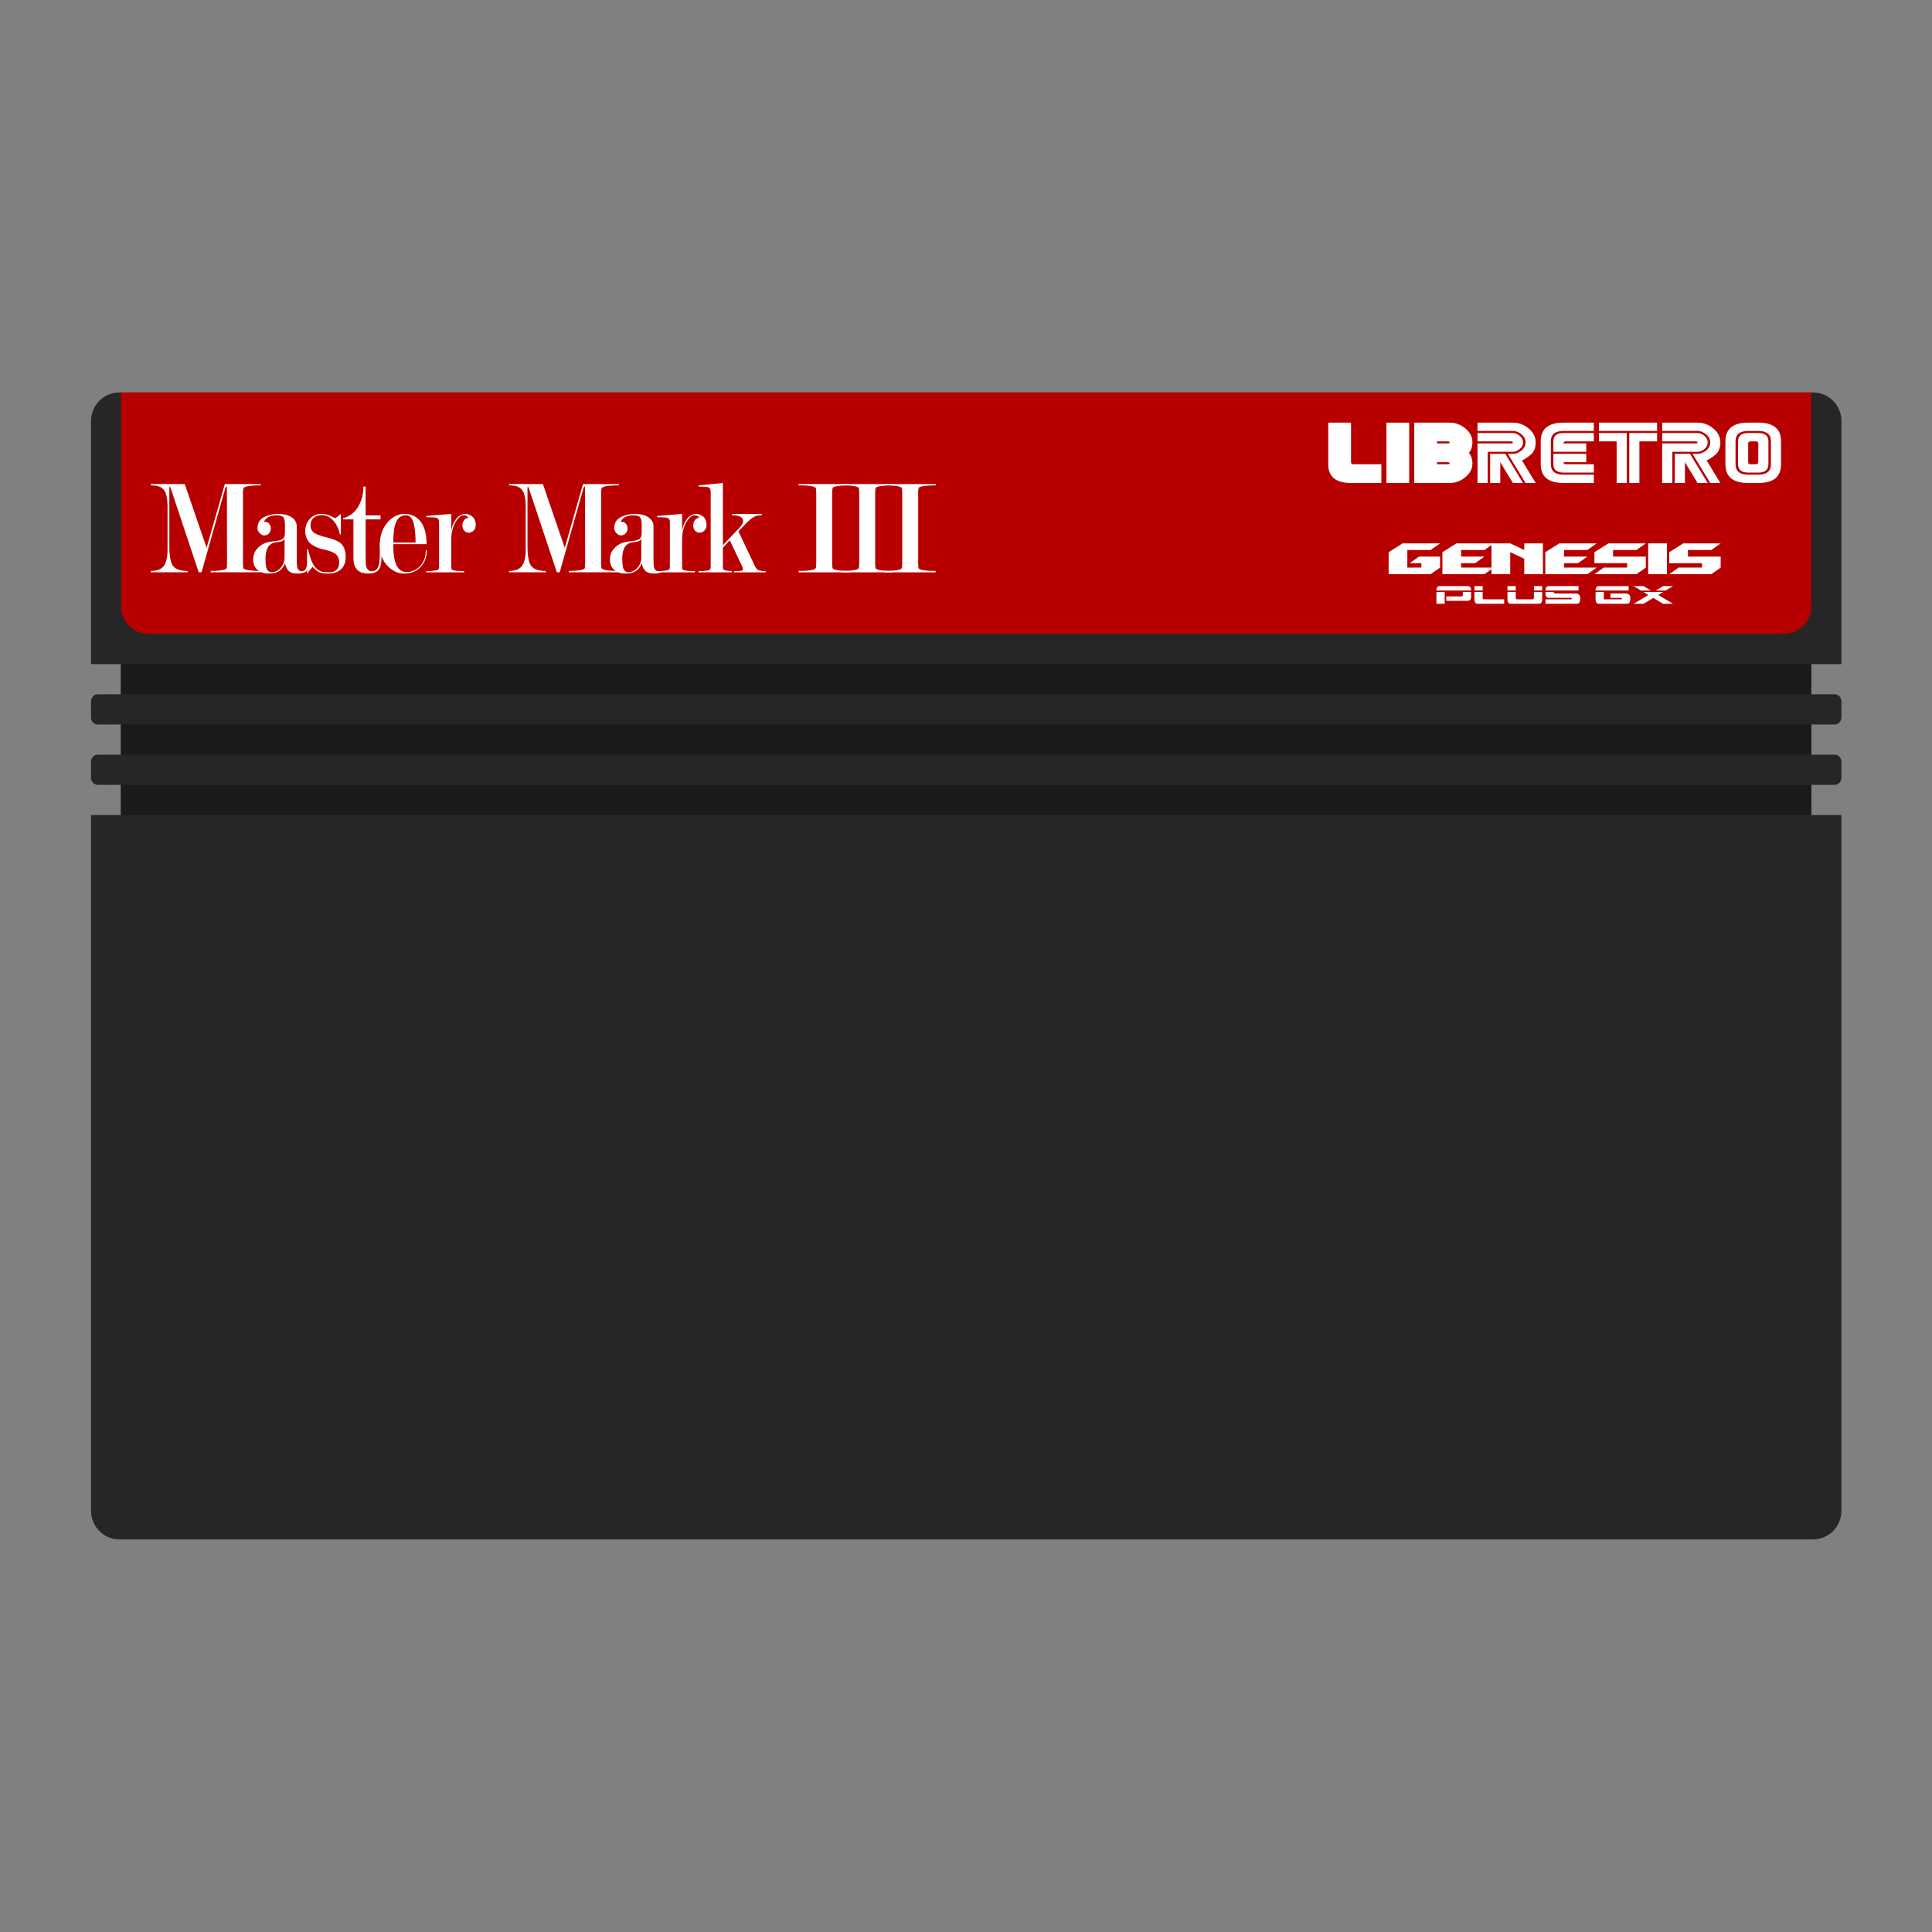 <?xml version="1.0" encoding="UTF-8" standalone="no"?>
<svg
   xmlns:dc="http://purl.org/dc/elements/1.1/"
   xmlns:cc="http://creativecommons.org/ns#"
   xmlns:rdf="http://www.w3.org/1999/02/22-rdf-syntax-ns#"
   xmlns:svg="http://www.w3.org/2000/svg"
   xmlns="http://www.w3.org/2000/svg"
   xmlns:sodipodi="http://sodipodi.sourceforge.net/DTD/sodipodi-0.dtd"
   xmlns:inkscape="http://www.inkscape.org/namespaces/inkscape"
   viewBox="0 0 341.333 341.333"
   height="256"
   width="256"
   xml:space="preserve"
   id="svg2"
   version="1.1"
   sodipodi:docname="Sega - Master System - Mark III-content.svg"
   inkscape:version="0.92.2 (5c3e80d, 2017-08-06)"><rect x="0" y="0" width="341.333" height="341.333" fill="#808080" stroke="none"/><sodipodi:namedview
     pagecolor="#ffffff"
     bordercolor="#666666"
     borderopacity="1"
     objecttolerance="10"
     gridtolerance="10"
     guidetolerance="10"
     inkscape:pageopacity="0"
     inkscape:pageshadow="2"
     inkscape:window-width="1024"
     inkscape:window-height="705"
     id="namedview94"
     showgrid="false"
     inkscape:pagecheckerboard="true"
     inkscape:zoom="1.9555922"
     inkscape:cx="139.30251"
     inkscape:cy="84.545608"
     inkscape:window-x="-8"
     inkscape:window-y="-8"
     inkscape:window-maximized="1"
     inkscape:current-layer="svg2" /><defs
     id="defs6"><clipPath
       id="clipPath18"
       clipPathUnits="userSpaceOnUse"><path
         id="path16"
         d="M 0,256 H 256 V 0 H 0 Z" /></clipPath><clipPath
       id="clipPath26"
       clipPathUnits="userSpaceOnUse"><path
         id="path24"
         d="M 4,212 H 252 V 44 H 4 Z" /></clipPath></defs><g
     id="g36"
     transform="matrix(1.333,0,0,-1.333,325.333,117.333)"
     style="fill:#262626;fill-opacity:1"><path
       inkscape:connector-curvature="0"
       d="M 0,0 V 32.2 C 0,34.305 -1.669,36 -3.742,36 H -228.258 C -230.331,36 -232,34.305 -232,32.2 V 0 h 4 v -4 h -3.107 C -231.6,-4 -232,-4.427 -232,-4.954 v -2.092 c 0,-0.527 0.4,-0.954 0.893,-0.954 H -228 v -4 h -3.107 c -0.493,0 -0.893,-0.427 -0.893,-0.954 v -2.092 c 0,-0.527 0.4,-0.954 0.893,-0.954 H -228 v -4 h -4 v -92.2 c 0,-2.105 1.669,-3.8 3.742,-3.8 H -3.742 c 2.073,0 3.742,1.695 3.742,3.8 V -20 h -4 v 4 h 3.107 C -0.4,-16 0,-15.573 0,-15.046 v 2.092 C 0,-12.427 -0.4,-12 -0.893,-12 H -4 v 4 h 3.107 C -0.4,-8 0,-7.573 0,-7.046 v 2.092 C 0,-4.427 -0.4,-4 -0.893,-4 H -4 v 4 z"
       style="fill:#262626;fill-opacity:1;fill-rule:nonzero;stroke:none"
       id="path38" /></g><path
     inkscape:connector-curvature="0"
     d="M 21.333,128 H 320 v 5.333 H 21.333 Z"
     style="fill:#1a1a1a;fill-opacity:1;fill-rule:nonzero;stroke:none;stroke-width:1.333"
     id="path40" /><path
     inkscape:connector-curvature="0"
     d="M 21.333,138.667 H 320 V 144 H 21.333 Z"
     style="fill:#1a1a1a;fill-opacity:1;fill-rule:nonzero;stroke:none;stroke-width:1.333"
     id="path42" /><path
     inkscape:connector-curvature="0"
     d="M 21.333,117.333 H 320 v 5.333 H 21.333 Z"
     style="fill:#1a1a1a;fill-opacity:1;fill-rule:nonzero;stroke:none;stroke-width:1.333"
     id="path44" /><g
     id="g46"
     transform="matrix(1.333,0,0,-1.333,315.022,69.333)"><path
       inkscape:connector-curvature="0"
       d="m 0,0 h -216.533 -3.734 v -3.556 -24.888 c 0,-1.964 1.672,-3.556 3.734,-3.556 H 0 c 2.062,0 3.733,1.592 3.733,3.556 V -3.556 0 Z"
       style="fill:#b80000;fill-opacity:1;fill-rule:nonzero;stroke:none"
       id="path48" /></g><g
     id="g50"
     transform="matrix(1.333,0,0,-1.333,269.08,85.333)"><path
       inkscape:connector-curvature="0"
       d="M 0,0 H -1.341 L -3.017,2.759 V 0 h -1.341 v 3.862 h 2.012 z M 0,5.379 C 0,5.036 -0.147,4.743 -0.441,4.501 -0.736,4.259 -1.035,4.138 -1.341,4.138 H -4.693 V 0 h -1.341 v 5.241 h 4.358 c 0.223,0 0.335,0.046 0.335,0.138 0,0.092 -0.112,0.138 -0.335,0.138 h -4.358 v 1.104 h 4.693 c 0.306,0 0.605,-0.123 0.9,-0.368 C -0.147,6.008 0,5.716 0,5.379 m 1.676,0 C 1.676,4.656 1.451,4.109 1,3.738 0.549,3.367 0.168,3.117 -0.145,2.989 L 1.676,0 H 0.335 l -2.346,3.862 h 0.67 c 0.395,0 0.773,0.149 1.134,0.446 0.362,0.297 0.542,0.654 0.542,1.071 0,0.411 -0.18,0.767 -0.542,1.067 -0.361,0.3 -0.739,0.451 -1.134,0.451 H -6.034 V 8 h 4.693 C -0.574,8 0.121,7.743 0.743,7.228 1.365,6.713 1.676,6.097 1.676,5.379"
       style="fill:#ffffff;fill-opacity:1;fill-rule:nonzero;stroke:none"
       id="path52" /></g><g
     id="g54"
     transform="matrix(1.333,0,0,-1.333,272.208,77.977)"><path
       inkscape:connector-curvature="0"
       d="M 0,0 C 0,1.655 1.006,2.483 3.017,2.483 H 7.039 V 1.379 H 3.017 C 1.899,1.379 1.341,0.92 1.341,0 v -3.034 c 0,-0.92 0.558,-1.38 1.676,-1.38 H 7.039 V -5.517 H 3.017 C 1.006,-5.517 0,-4.69 0,-3.034 Z"
       style="fill:#ffffff;fill-opacity:1;fill-rule:nonzero;stroke:none"
       id="path56" /></g><g
     id="g58"
     transform="matrix(1.333,0,0,-1.333,274.443,79.816)"><path
       inkscape:connector-curvature="0"
       d="M 0,0 V 1.379 C 0,2.115 0.447,2.483 1.341,2.483 H 5.363 V 1.379 H 1.676 C 1.453,1.379 1.341,1.287 1.341,1.103 H 4.358 V 0 Z"
       style="fill:#ffffff;fill-opacity:1;fill-rule:nonzero;stroke:none"
       id="path60" /></g><g
     id="g62"
     transform="matrix(1.333,0,0,-1.333,274.443,80.184)"><path
       inkscape:connector-curvature="0"
       d="M 0,0 H 4.358 V -1.103 H 1.341 c 0,-0.184 0.112,-0.276 0.335,-0.276 H 5.363 V -2.483 H 1.341 C 0.447,-2.483 0,-2.115 0,-1.379 Z"
       style="fill:#ffffff;fill-opacity:1;fill-rule:nonzero;stroke:none"
       id="path64" /></g><g
     id="g66"
     transform="matrix(1.333,0,0,-1.333,287.851,76.506)"><path
       inkscape:connector-curvature="0"
       d="M 0,0 H 3.687 V -1.103 H 1.341 V -6.621 H 0 Z m -0.335,0 v -6.621 h -1.341 v 5.518 H -4.022 V 0 Z m 4.022,0.276 h -7.71 v 1.103 h 7.71 z"
       style="fill:#ffffff;fill-opacity:1;fill-rule:nonzero;stroke:none"
       id="path68" /></g><g
     id="g70"
     transform="matrix(1.333,0,0,-1.333,301.706,85.333)"><path
       inkscape:connector-curvature="0"
       d="M 0,0 H -1.341 L -3.017,2.759 V 0 h -1.341 v 3.862 h 2.012 z M 0,5.379 C 0,5.036 -0.147,4.743 -0.441,4.501 -0.736,4.259 -1.035,4.138 -1.341,4.138 H -4.693 V 0 h -1.341 v 5.241 h 4.358 c 0.223,0 0.335,0.046 0.335,0.138 0,0.092 -0.112,0.138 -0.335,0.138 h -4.358 v 1.104 h 4.693 c 0.306,0 0.605,-0.123 0.9,-0.368 C -0.147,6.008 0,5.716 0,5.379 m 1.676,0 C 1.676,4.656 1.451,4.109 1,3.738 0.549,3.367 0.168,3.117 -0.145,2.989 L 1.676,0 H 0.335 l -2.346,3.862 h 0.67 c 0.395,0 0.773,0.149 1.134,0.446 0.362,0.297 0.542,0.654 0.542,1.071 0,0.411 -0.18,0.767 -0.542,1.067 -0.361,0.3 -0.739,0.451 -1.134,0.451 H -6.034 V 8 h 4.693 C -0.574,8 0.121,7.743 0.743,7.228 1.365,6.713 1.676,6.097 1.676,5.379"
       style="fill:#ffffff;fill-opacity:1;fill-rule:nonzero;stroke:none"
       id="path72" /></g><g
     id="g74"
     transform="matrix(1.333,0,0,-1.333,310.644,78.345)"><path
       inkscape:connector-curvature="0"
       d="M 0,0 C 0,0.184 -0.112,0.276 -0.335,0.276 H -1.006 C -1.229,0.276 -1.341,0.184 -1.341,0 v -2.483 c 0,-0.184 0.112,-0.276 0.335,-0.276 h 0.671 C -0.112,-2.759 0,-2.667 0,-2.483 Z M 1.341,0.276 V -2.759 C 1.341,-3.494 0.894,-3.862 0,-3.862 h -1.341 c -0.894,0 -1.341,0.368 -1.341,1.103 v 3.035 c 0,0.735 0.447,1.103 1.341,1.103 H 0 c 0.894,0 1.341,-0.368 1.341,-1.103 m 0.335,0 C 1.676,1.195 1.117,1.655 0,1.655 h -1.341 c -1.117,0 -1.676,-0.46 -1.676,-1.379 v -3.035 c 0,-0.919 0.559,-1.379 1.676,-1.379 H 0 c 1.117,0 1.676,0.46 1.676,1.379 z m 1.341,0 V -2.759 C 3.017,-4.414 2.011,-5.241 0,-5.241 h -1.341 c -2.011,0 -3.017,0.827 -3.017,2.482 v 3.035 c 0,1.655 1.006,2.483 3.017,2.483 H 0 c 2.011,0 3.017,-0.828 3.017,-2.483"
       style="fill:#ffffff;fill-opacity:1;fill-rule:nonzero;stroke:none"
       id="path76" /></g><g
     id="g78"
     transform="matrix(1.333,0,0,-1.333,236.618,82.86)"><path
       inkscape:connector-curvature="0"
       d="M 0,0 C -0.01,0.024 -0.018,0.051 -0.027,0.076 H 0 Z M 1.889,0.628 C 1.665,0.628 1.554,0.72 1.554,0.904 V 6.145 H -1.463 V 0.628 c 0,-1.655 1.005,-2.483 3.017,-2.483 h 4.022 v 2.483 z"
       style="fill:#ffffff;fill-opacity:1;fill-rule:nonzero;stroke:none"
       id="path80" /></g><path
     inkscape:connector-curvature="0"
     d="m 244.945,85.333 h 4.023 V 74.667 h -4.023 z"
     style="fill:#ffffff;fill-opacity:1;fill-rule:nonzero;stroke:none;stroke-width:1.333"
     id="path82" /><g
     id="g84"
     transform="matrix(1.333,0,0,-1.333,255.672,78.345)"><path
       inkscape:connector-curvature="0"
       d="M 0,0 H -1.341 V 0.276 H 0 C 0.223,0.276 0.335,0.23 0.335,0.138 0.335,0.046 0.223,0 0,0 m 0,-2.759 h -1.341 v 0.276 H 0 c 0.223,0 0.335,-0.046 0.335,-0.138 C 0.335,-2.713 0.223,-2.759 0,-2.759 M 3.352,0.138 C 3.352,0.855 3.041,1.471 2.419,1.986 1.797,2.501 1.102,2.759 0.335,2.759 h -4.693 v -8 h 4.693 c 0.767,0 1.462,0.257 2.084,0.772 0.622,0.515 0.933,1.131 0.933,1.848 0,0.521 -0.153,0.978 -0.458,1.37 0.305,0.393 0.458,0.856 0.458,1.389"
       style="fill:#ffffff;fill-opacity:1;fill-rule:nonzero;stroke:none"
       id="path86" /></g><g
     id="g88"
     transform="matrix(1.333,0,0,-1.333,32.645,85.526)"><path
       inkscape:connector-curvature="0"
       d="M 0,0 2.893,-8.448 5.308,0 h 4.759 V -0.164 C 9.025,-0.164 8.338,-0.236 8.006,-0.381 7.891,-0.43 7.823,-0.479 7.8,-0.527 7.742,-0.637 7.714,-0.855 7.714,-1.182 v -9.311 c 0,-0.364 0.023,-0.588 0.068,-0.673 0.023,-0.048 0.107,-0.1 0.25,-0.154 0.142,-0.055 0.392,-0.1 0.747,-0.137 0.355,-0.036 0.784,-0.054 1.288,-0.054 v -0.181 H 3.436 v 0.181 c 0.412,0 0.793,0.018 1.143,0.054 0.349,0.037 0.59,0.082 0.721,0.136 0.131,0.055 0.209,0.107 0.232,0.154 0.046,0.098 0.069,0.321 0.069,0.672 l -0.017,9.878 c 0,0.205 -0.023,0.309 -0.069,0.309 -0.046,0 -0.098,-0.091 -0.154,-0.272 L 2.224,-11.692 H 1.847 l -3.703,11.112 -0.136,0.272 c -0.035,0 -0.052,-0.104 -0.052,-0.309 v -7.595 c 0,-1.341 0.169,-2.226 0.507,-2.656 0.337,-0.429 0.976,-0.643 1.915,-0.643 v -0.181 h -4.862 v 0.181 c 0.802,0 1.369,0.218 1.701,0.654 0.332,0.437 0.499,1.177 0.499,2.219 v 5.62 c 0,1.066 -0.155,1.809 -0.465,2.227 -0.309,0.419 -0.887,0.627 -1.735,0.627 v 0.182 z"
       style="fill:#ffffff;fill-opacity:1;fill-rule:nonzero;stroke:none"
       id="path90" /></g><g
     id="g92"
     transform="matrix(1.333,0,0,-1.333,50.274,98.469)"><path
       inkscape:connector-curvature="0"
       d="M 0,0 V 2.423 C -0.137,2.229 -0.341,2.11 -0.61,2.068 -0.879,2.025 -1.139,1.986 -1.392,1.949 -1.724,1.865 -1.987,1.671 -2.182,1.367 -2.411,1.002 -2.526,0.492 -2.526,-0.163 c 0,-0.705 0.067,-1.182 0.198,-1.43 0.132,-0.25 0.341,-0.373 0.627,-0.373 0.436,0 0.828,0.191 1.177,0.573 C -0.175,-1.011 0,-0.547 0,0 m 0.052,3.279 v 1.057 c 0,0.485 -0.074,0.813 -0.22,0.983 -0.146,0.17 -0.461,0.255 -0.944,0.255 -0.394,0 -0.74,-0.08 -1.036,-0.24 -0.297,-0.161 -0.492,-0.377 -0.583,-0.648 0.045,0.012 0.103,0.018 0.171,0.018 0.218,0 0.396,-0.09 0.533,-0.272 0.138,-0.181 0.206,-0.387 0.206,-0.616 0,-0.266 -0.087,-0.484 -0.26,-0.652 -0.173,-0.17 -0.376,-0.254 -0.607,-0.254 -0.151,0 -0.284,0.042 -0.4,0.127 -0.335,0.229 -0.502,0.519 -0.502,0.869 0,0.169 0.034,0.363 0.103,0.581 0.16,0.471 0.561,0.816 1.203,1.032 0.457,0.158 0.921,0.236 1.391,0.236 0.847,0 1.489,-0.168 1.924,-0.506 C 1.42,4.948 1.615,4.568 1.615,4.11 V 0.114 c 0,-0.724 0.017,-1.17 0.051,-1.339 0.08,-0.41 0.286,-0.615 0.619,-0.615 0.298,0 0.498,0.162 0.601,0.486 0.103,0.325 0.349,1.302 0.361,1.073 0,-0.701 -0.081,-1.172 -0.242,-1.414 -0.207,-0.302 -0.628,-0.453 -1.261,-0.453 -0.495,0 -0.863,0.09 -1.105,0.269 -0.288,0.216 -0.478,0.582 -0.57,1.096 -0.241,-0.587 -0.602,-0.982 -1.083,-1.186 -0.286,-0.119 -0.669,-0.179 -1.15,-0.179 -0.482,0 -0.9,0.121 -1.254,0.363 -0.493,0.327 -0.739,0.823 -0.739,1.488 0,0.654 0.239,1.204 0.718,1.652 0.479,0.436 1.061,0.684 1.745,0.744 0.685,0.061 1.147,0.157 1.386,0.291 0.24,0.133 0.36,0.429 0.36,0.889"
       style="fill:#ffffff;fill-opacity:1;fill-rule:nonzero;stroke:none"
       id="path94" /></g><g
     id="g96"
     transform="matrix(1.333,0,0,-1.333,59.288,91.545)"><path
       inkscape:connector-curvature="0"
       d="m 0,0 c 0.447,0.35 0.682,0.538 0.705,0.562 v -2.719 l -0.138,0.036 c -0.161,0.725 -0.447,1.317 -0.859,1.777 -0.447,0.495 -0.939,0.743 -1.477,0.743 -0.413,0 -0.751,-0.085 -1.014,-0.254 -0.355,-0.23 -0.533,-0.61 -0.533,-1.142 0,-0.435 0.194,-0.773 0.582,-1.015 0.274,-0.169 0.821,-0.356 1.644,-0.562 0.821,-0.205 1.397,-0.447 1.728,-0.725 0.468,-0.387 0.702,-1.003 0.702,-1.849 0,-0.786 -0.252,-1.366 -0.756,-1.74 -0.401,-0.302 -0.905,-0.453 -1.512,-0.453 -0.504,0 -0.864,0.036 -1.082,0.108 -0.321,0.109 -0.67,0.369 -1.048,0.78 -0.458,-0.568 -0.699,-0.864 -0.722,-0.888 v 3.208 h 0.121 c 0.195,-0.749 0.356,-1.269 0.483,-1.559 0.172,-0.398 0.356,-0.695 0.552,-0.888 0.264,-0.266 0.514,-0.432 0.75,-0.499 0.235,-0.066 0.589,-0.099 1.061,-0.099 0.357,0 0.649,0.096 0.88,0.29 0.276,0.229 0.414,0.556 0.414,0.978 0,0.545 -0.184,0.949 -0.552,1.215 -0.288,0.205 -0.796,0.387 -1.526,0.544 -0.73,0.157 -1.296,0.411 -1.699,0.761 -0.483,0.423 -0.724,0.985 -0.724,1.686 0,0.629 0.203,1.163 0.61,1.604 0.406,0.442 0.902,0.662 1.486,0.662 0.446,0 0.836,-0.079 1.168,-0.236 C -0.321,0.121 -0.069,0.012 0,0"
       style="fill:#ffffff;fill-opacity:1;fill-rule:nonzero;stroke:none"
       id="path98" /></g><g
     id="g100"
     transform="matrix(1.333,0,0,-1.333,67.388,95.968)"><path
       inkscape:connector-curvature="0"
       d="m 0,0 v -0.834 c 0,-0.278 0.006,-0.544 0.017,-0.798 0,-0.846 -0.091,-1.426 -0.274,-1.74 -0.253,-0.435 -0.739,-0.652 -1.461,-0.652 -0.687,0 -1.191,0.174 -1.512,0.526 -0.32,0.35 -0.48,0.852 -0.48,1.504 v 5.148 h -1.375 v 0.163 c 0.94,0.243 1.647,0.819 2.123,1.73 0.383,0.728 0.574,1.547 0.574,2.457 h 0.292 V 3.68 H -0.12 V 3.154 h -1.976 v -4.918 c 0,-0.651 0.023,-1.073 0.067,-1.265 0.113,-0.458 0.366,-0.687 0.76,-0.687 0.461,0 0.765,0.264 0.911,0.794 0.101,0.36 0.152,1.046 0.152,2.056 V 0 Z"
       style="fill:#ffffff;fill-opacity:1;fill-rule:nonzero;stroke:none"
       id="path102" /></g><g
     id="g104"
     transform="matrix(1.333,0,0,-1.333,73.42,95.847)"><path
       inkscape:connector-curvature="0"
       d="m 0,0 c 0,1.171 -0.099,2.065 -0.297,2.682 -0.198,0.617 -0.518,0.925 -0.96,0.925 -0.622,0 -1.061,-0.293 -1.315,-0.879 C -2.828,2.142 -2.955,1.233 -2.955,0 Z m -2.955,-0.218 c 0,-1.299 0.146,-2.24 0.438,-2.823 0.293,-0.584 0.737,-0.875 1.332,-0.875 0.629,0 1.185,0.225 1.667,0.675 0.583,0.547 0.876,1.289 0.876,2.225 h 0.137 c 0,-0.905 -0.275,-1.649 -0.825,-2.229 -0.55,-0.58 -1.282,-0.87 -2.199,-0.87 -0.767,0 -1.466,0.308 -2.095,0.924 -0.745,0.725 -1.118,1.674 -1.118,2.847 0,1.268 0.367,2.302 1.1,3.099 0.642,0.689 1.363,1.033 2.165,1.033 0.744,0 1.362,-0.229 1.855,-0.689 C 1.1,2.422 1.46,1.317 1.46,-0.218 Z"
       style="fill:#ffffff;fill-opacity:1;fill-rule:nonzero;stroke:none"
       id="path106" /></g><g
     id="g108"
     transform="matrix(1.333,0,0,-1.333,77.574,92.399)"><path
       inkscape:connector-curvature="0"
       d="M 0,0 C 0,0.243 -0.023,0.395 -0.069,0.457 -0.15,0.578 -0.224,0.651 -0.292,0.676 -0.498,0.737 -0.968,0.767 -1.701,0.767 V 0.93 L 1.615,1.202 V -1.1 c 0.045,0.495 0.206,0.961 0.481,1.396 0.377,0.604 0.853,0.906 1.426,0.906 0.217,0 0.452,-0.076 0.704,-0.226 0.251,-0.151 0.42,-0.342 0.506,-0.571 0.086,-0.23 0.13,-0.435 0.13,-0.617 0,-0.483 -0.191,-0.815 -0.573,-0.997 -0.093,-0.048 -0.214,-0.072 -0.365,-0.072 -0.231,0 -0.427,0.084 -0.589,0.254 -0.162,0.168 -0.243,0.422 -0.243,0.761 0,0.217 0.078,0.435 0.234,0.652 C 3.483,0.604 3.664,0.688 3.873,0.64 3.804,0.894 3.599,1.021 3.257,1.021 2.926,1.021 2.596,0.766 2.265,0.256 1.831,-0.4 1.615,-1.244 1.615,-2.276 v -3.389 c 0,-0.242 0.017,-0.4 0.051,-0.473 0.023,-0.036 0.075,-0.073 0.155,-0.109 0.24,-0.085 0.738,-0.128 1.494,-0.128 v -0.163 h -5.016 v 0.163 c 0.332,0 0.633,0.012 0.902,0.037 0.269,0.024 0.501,0.073 0.696,0.146 C -0.035,-6.132 0,-5.955 0,-5.663 Z"
       style="fill:#ffffff;fill-opacity:1;fill-rule:nonzero;stroke:none"
       id="path110" /></g><g
     id="g112"
     transform="matrix(1.333,0,0,-1.333,95.92,85.526)"><path
       inkscape:connector-curvature="0"
       d="M 0,0 2.893,-8.448 5.308,0 h 4.759 V -0.164 C 9.024,-0.164 8.338,-0.236 8.005,-0.381 7.891,-0.43 7.822,-0.479 7.8,-0.527 7.742,-0.637 7.714,-0.855 7.714,-1.182 v -9.311 c 0,-0.364 0.023,-0.588 0.069,-0.673 0.022,-0.048 0.105,-0.1 0.249,-0.154 0.142,-0.055 0.391,-0.1 0.746,-0.137 0.356,-0.036 0.785,-0.054 1.289,-0.054 v -0.181 H 3.436 v 0.181 c 0.413,0 0.793,0.018 1.143,0.054 0.349,0.037 0.59,0.082 0.721,0.136 0.131,0.055 0.208,0.107 0.232,0.154 0.046,0.098 0.069,0.321 0.069,0.672 l -0.017,9.878 c 0,0.205 -0.024,0.309 -0.069,0.309 -0.046,0 -0.098,-0.091 -0.155,-0.272 L 2.224,-11.692 H 1.847 l -3.703,11.112 -0.136,0.272 c -0.035,0 -0.052,-0.104 -0.052,-0.309 v -7.595 c 0,-1.341 0.169,-2.226 0.508,-2.656 0.336,-0.429 0.975,-0.643 1.915,-0.643 v -0.181 h -4.863 v 0.181 c 0.802,0 1.369,0.218 1.701,0.654 0.332,0.437 0.499,1.177 0.499,2.219 v 5.62 c 0,1.066 -0.155,1.809 -0.465,2.227 -0.309,0.419 -0.887,0.627 -1.735,0.627 v 0.182 z"
       style="fill:#ffffff;fill-opacity:1;fill-rule:nonzero;stroke:none"
       id="path114" /></g><g
     id="g116"
     transform="matrix(1.333,0,0,-1.333,113.3,98.469)"><path
       inkscape:connector-curvature="0"
       d="M 0,0 V 2.423 C -0.137,2.229 -0.341,2.11 -0.61,2.068 -0.879,2.025 -1.139,1.986 -1.391,1.949 -1.724,1.865 -1.987,1.671 -2.182,1.367 -2.41,1.002 -2.525,0.492 -2.525,-0.163 c 0,-0.705 0.066,-1.182 0.197,-1.43 0.132,-0.25 0.341,-0.373 0.628,-0.373 0.435,0 0.826,0.191 1.176,0.573 C -0.175,-1.011 0,-0.547 0,0 m 0.052,3.279 v 1.057 c 0,0.485 -0.073,0.813 -0.22,0.983 -0.147,0.17 -0.461,0.255 -0.945,0.255 -0.393,0 -0.738,-0.08 -1.036,-0.24 -0.296,-0.161 -0.491,-0.377 -0.583,-0.648 0.046,0.012 0.104,0.018 0.172,0.018 0.218,0 0.396,-0.09 0.533,-0.272 C -1.89,4.251 -1.82,4.045 -1.82,3.816 -1.82,3.55 -1.908,3.332 -2.082,3.164 -2.255,2.994 -2.458,2.91 -2.688,2.91 c -0.151,0 -0.284,0.042 -0.399,0.127 -0.335,0.229 -0.503,0.519 -0.503,0.869 0,0.169 0.033,0.363 0.103,0.581 0.16,0.471 0.561,0.816 1.203,1.032 0.457,0.158 0.921,0.236 1.391,0.236 0.847,0 1.489,-0.168 1.923,-0.506 C 1.42,4.948 1.615,4.568 1.615,4.11 V 0.114 c 0,-0.724 0.017,-1.17 0.051,-1.339 0.08,-0.41 0.287,-0.615 0.618,-0.615 0.298,0 0.538,-0.058 0.403,-0.129 -0.23,-0.119 -0.544,-0.179 -0.942,-0.179 -0.497,0 -0.864,0.09 -1.106,0.269 -0.288,0.216 -0.478,0.582 -0.57,1.096 -0.241,-0.587 -0.602,-0.982 -1.083,-1.186 -0.286,-0.119 -0.669,-0.179 -1.15,-0.179 -0.481,0 -0.899,0.121 -1.254,0.363 -0.494,0.327 -0.74,0.823 -0.74,1.488 0,0.654 0.241,1.204 0.719,1.652 0.479,0.436 1.061,0.684 1.746,0.744 0.684,0.061 1.146,0.157 1.385,0.291 0.24,0.133 0.36,0.429 0.36,0.889"
       style="fill:#ffffff;fill-opacity:1;fill-rule:nonzero;stroke:none"
       id="path118" /></g><g
     id="g120"
     transform="matrix(1.333,0,0,-1.333,118.353,92.399)"><path
       inkscape:connector-curvature="0"
       d="M 0,0 C 0,0.243 -0.022,0.395 -0.069,0.457 -0.148,0.578 -0.222,0.651 -0.292,0.676 -0.498,0.737 -0.967,0.767 -1.7,0.767 V 0.93 L 1.615,1.202 V -1.1 C 1.661,-0.605 1.822,-0.139 2.096,0.296 2.475,0.9 2.95,1.202 3.522,1.202 3.74,1.202 3.975,1.126 4.226,0.976 4.478,0.825 4.647,0.634 4.734,0.405 4.819,0.175 4.862,-0.03 4.862,-0.212 4.862,-0.695 4.671,-1.027 4.289,-1.209 4.197,-1.257 4.075,-1.281 3.926,-1.281 c -0.232,0 -0.428,0.084 -0.59,0.254 -0.162,0.168 -0.244,0.422 -0.244,0.761 0,0.217 0.079,0.435 0.235,0.652 C 3.483,0.604 3.664,0.688 3.873,0.64 3.804,0.894 3.6,1.021 3.257,1.021 2.926,1.021 2.596,0.766 2.265,0.256 1.831,-0.4 1.615,-1.244 1.615,-2.276 v -3.389 c 0,-0.242 0.018,-0.4 0.051,-0.473 0.024,-0.036 0.075,-0.073 0.156,-0.109 0.24,-0.085 0.738,-0.128 1.494,-0.128 V -6.538 H -1.7 v 0.163 c 0.331,0 0.632,0.012 0.902,0.037 0.268,0.024 0.5,0.073 0.696,0.146 C -0.034,-6.132 0,-5.955 0,-5.663 Z"
       style="fill:#ffffff;fill-opacity:1;fill-rule:nonzero;stroke:none"
       id="path122" /></g><g
     id="g124"
     transform="matrix(1.333,0,0,-1.333,127.714,96.765)"><path
       inkscape:connector-curvature="0"
       d="M 0,0 V -2.389 C 0,-2.632 0.017,-2.79 0.052,-2.863 0.074,-2.9 0.129,-2.936 0.215,-2.973 0.301,-3.009 0.452,-3.039 0.67,-3.063 0.888,-3.088 1.065,-3.1 1.202,-3.1 V -3.263 H -3.23 V -3.1 c 0.687,0 1.151,0.042 1.392,0.127 l 0.12,0.055 c 0.068,0.061 0.103,0.236 0.103,0.527 v 9.712 c 0,0.242 -0.035,0.415 -0.103,0.518 -0.069,0.103 -0.132,0.16 -0.189,0.173 -0.183,0.06 -0.618,0.091 -1.306,0.091 V 8.266 L 0,8.574 V 0.326 L 2.164,2.613 C 2.508,2.967 2.68,3.284 2.68,3.564 2.68,3.796 2.56,3.976 2.319,4.104 2.079,4.232 1.711,4.296 1.219,4.296 V 4.477 H 5.153 V 4.296 C 4.718,4.296 4.377,4.229 4.131,4.095 3.885,3.962 3.55,3.689 3.126,3.276 L 2.061,2.165 4.26,-2.462 C 4.386,-2.73 4.544,-2.903 4.732,-2.981 4.921,-3.06 5.234,-3.1 5.669,-3.1 V -3.263 H 1.478 V -3.1 c 0.377,0 0.669,0.009 0.875,0.027 0.207,0.019 0.31,0.106 0.31,0.265 0,0.072 -0.046,0.206 -0.138,0.4 L 0.91,0.979 Z"
       style="fill:#ffffff;fill-opacity:1;fill-rule:nonzero;stroke:none"
       id="path126" /></g><g
     id="g128"
     transform="matrix(1.333,0,0,-1.333,147.023,87.053)"><path
       inkscape:connector-curvature="0"
       d="m 0,0 v -9.348 c 0,-0.351 0.024,-0.575 0.07,-0.672 0.022,-0.049 0.091,-0.097 0.205,-0.146 0.332,-0.133 1.014,-0.199 2.044,-0.199 v -0.182 h -6.768 v 0.182 c 0.493,0 0.919,0.017 1.28,0.053 0.36,0.037 0.606,0.082 0.739,0.138 0.132,0.053 0.217,0.121 0.257,0.199 0.041,0.079 0.061,0.288 0.061,0.627 V 0 c 0,0.339 -0.024,0.552 -0.069,0.637 -0.024,0.048 -0.098,0.096 -0.224,0.145 -0.332,0.133 -1.013,0.2 -2.044,0.2 V 1.145 H 2.338 V 0.982 C 1.844,0.982 1.418,0.963 1.057,0.927 0.696,0.891 0.442,0.842 0.292,0.782 L 0.12,0.71 C 0.041,0.637 0,0.4 0,0"
       style="fill:#ffffff;fill-opacity:1;fill-rule:nonzero;stroke:none"
       id="path130" /></g><g
     id="g132"
     transform="matrix(1.333,0,0,-1.333,154.621,87.053)"><path
       inkscape:connector-curvature="0"
       d="m 0,0 v -9.348 c 0,-0.351 0.024,-0.575 0.07,-0.672 0.022,-0.049 0.091,-0.097 0.205,-0.146 0.332,-0.133 1.014,-0.199 2.044,-0.199 v -0.182 h -6.768 v 0.182 c 0.493,0 0.919,0.017 1.28,0.053 0.36,0.037 0.606,0.082 0.739,0.138 0.132,0.053 0.217,0.121 0.257,0.199 0.041,0.079 0.061,0.288 0.061,0.627 V 0 c 0,0.339 -0.024,0.552 -0.069,0.637 -0.024,0.048 -0.098,0.096 -0.224,0.145 -0.332,0.133 -1.013,0.2 -2.044,0.2 V 1.145 H 2.338 V 0.982 C 1.844,0.982 1.418,0.963 1.057,0.927 0.696,0.891 0.442,0.842 0.292,0.782 L 0.12,0.71 C 0.041,0.637 0,0.4 0,0"
       style="fill:#ffffff;fill-opacity:1;fill-rule:nonzero;stroke:none"
       id="path134" /></g><g
     id="g136"
     transform="matrix(1.333,0,0,-1.333,162.217,87.053)"><path
       inkscape:connector-curvature="0"
       d="m 0,0 v -9.348 c 0,-0.351 0.024,-0.575 0.07,-0.672 0.022,-0.049 0.091,-0.097 0.205,-0.146 0.332,-0.133 1.014,-0.199 2.044,-0.199 v -0.182 h -6.768 v 0.182 c 0.493,0 0.919,0.017 1.28,0.053 0.36,0.037 0.606,0.082 0.739,0.138 0.132,0.053 0.217,0.121 0.257,0.199 0.041,0.079 0.061,0.288 0.061,0.627 V 0 c 0,0.339 -0.024,0.552 -0.069,0.637 -0.024,0.048 -0.098,0.096 -0.224,0.145 -0.332,0.133 -1.013,0.2 -2.044,0.2 V 1.145 H 2.338 V 0.982 C 1.844,0.982 1.418,0.963 1.057,0.927 0.696,0.891 0.442,0.842 0.292,0.782 L 0.12,0.71 C 0.041,0.637 0,0.4 0,0"
       style="fill:#ffffff;fill-opacity:1;fill-rule:nonzero;stroke:none"
       id="path138" /></g><g
     id="g140"
     transform="matrix(1.333,0,0,-1.333,255.527,106.147)"><path
       inkscape:connector-curvature="0"
       d="m 0,0 v 0.584 h 1.971 c 0.146,0 0.219,0.065 0.219,0.195 v 0.39 H 3.285 V 0.584 C 3.285,0.195 3.139,0 2.847,0 Z m -1.314,1.169 h 1.095 v -1.558 h -1.095 z m 0,0.194 c 0,0.39 0.146,0.585 0.438,0.585 h 3.723 c 0.292,0 0.438,-0.195 0.438,-0.585 z"
       style="fill:#ffffff;fill-opacity:1;fill-rule:nonzero;stroke:none"
       id="path142" /></g><g
     id="g144"
     transform="matrix(1.333,0,0,-1.333,261.076,106.667)"><path
       inkscape:connector-curvature="0"
       d="M 0,0 C -0.292,0 -0.438,0.195 -0.438,0.584 V 1.558 H 0.657 V 0.779 C 0.657,0.65 0.729,0.584 0.876,0.584 H 3.504 V 0 Z m 0.657,1.753 h -1.095 v 0.585 h 1.095 z"
       style="fill:#ffffff;fill-opacity:1;fill-rule:nonzero;stroke:none"
       id="path146" /></g><path
     inkscape:connector-curvature="0"
     d="m 271.003,103.549 h 1.46 v 0.78 h -1.46 z m -4.088,3.117 c -0.389,0 -0.584,-0.26 -0.584,-0.779 v -1.299 h 1.46 v 1.039 c 0,0.172 0.097,0.26 0.292,0.26 h 2.628 c 0.195,0 0.292,-0.088 0.292,-0.26 v -1.039 h 1.46 v 1.299 c 0,0.519 -0.195,0.779 -0.584,0.779 z m 0.876,-2.337 h -1.46 v -0.78 h 1.46 z"
     style="fill:#ffffff;fill-opacity:1;fill-rule:nonzero;stroke:none;stroke-width:1.333"
     id="path148" /><g
     id="g150"
     transform="matrix(1.333,0,0,-1.333,273.046,104.848)"><path
       inkscape:connector-curvature="0"
       d="M 0,0 V 0.195 H 1.095 C 1.095,0.065 1.168,0 1.314,0 H 3.942 C 4.38,0 4.599,-0.195 4.599,-0.584 v -0.195 c 0,-0.39 -0.147,-0.585 -0.439,-0.585 H 0 v 0.585 h 3.285 c 0.146,0 0.219,0.032 0.219,0.097 0,0.065 -0.073,0.098 -0.219,0.098 H 0.438 C 0.146,-0.584 0,-0.39 0,0 m 0,0.389 c 0,0.39 0.146,0.585 0.438,0.585 H 4.38 V 0.389 Z"
       style="fill:#ffffff;fill-opacity:1;fill-rule:nonzero;stroke:none"
       id="path152" /></g><g
     id="g154"
     transform="matrix(1.333,0,0,-1.333,281.897,105.888)"><path
       inkscape:connector-curvature="0"
       d="M 0,0 V 0.974 H 1.095 V 0 h 2.19 c 0.146,0 0.219,0.032 0.219,0.098 0,0.064 -0.073,0.097 -0.219,0.097 H 1.97 v 0.584 h 1.972 c 0.438,0 0.657,-0.195 0.657,-0.584 V 0 c 0,-0.39 -0.147,-0.584 -0.439,-0.584 H 0.438 C 0.146,-0.584 0,-0.39 0,0 M 0,1.169 C 0,1.558 0.146,1.753 0.438,1.753 H 4.38 V 1.169 Z"
       style="fill:#ffffff;fill-opacity:1;fill-rule:nonzero;stroke:none"
       id="path156" /></g><g
     id="g158"
     transform="matrix(1.333,0,0,-1.333,293.827,103.55)"><path
       inkscape:connector-curvature="0"
       d="M 0,0 H 1.314 L 0.337,-0.585 h -1.31 z m -0.013,-2.338 -1.286,0.771 -1.285,-0.771 h -1.314 l 1.943,1.166 -0.654,0.393 H 0.012 L -0.642,-1.172 1.301,-2.338 Z M -2.935,-0.585 -3.911,0 h 1.314 l 0.973,-0.585 z"
       style="fill:#ffffff;fill-opacity:1;fill-rule:nonzero;stroke:none"
       id="path160" /></g><g
     id="g162"
     transform="matrix(1.333,0,0,-1.333,245.333,101.442)"><path
       inkscape:connector-curvature="0"
       d="M 0,0 V 2.916 L 1.859,4.082 H 6.817 L 5.577,3.207 H 2.479 V 0.875 H 4.338 V 1.458 H 2.789 L 4.028,2.332 H 6.817 V 0.875 L 5.577,0 Z"
       style="fill:#ffffff;fill-opacity:1;fill-rule:nonzero;stroke:none"
       id="path164" /></g><g
     id="g166"
     transform="matrix(1.333,0,0,-1.333,254.836,101.442)"><path
       inkscape:connector-curvature="0"
       d="M 0,0 V 2.916 L 1.859,4.082 H 6.817 L 5.577,3.207 H 2.479 V 2.332 H 5.577 L 4.338,1.458 H 2.479 V 0.875 H 6.817 L 5.577,0 Z"
       style="fill:#ffffff;fill-opacity:1;fill-rule:nonzero;stroke:none"
       id="path168" /></g><g
     id="g170"
     transform="matrix(1.333,0,0,-1.333,263.512,101.442)"><path
       inkscape:connector-curvature="0"
       d="M 0,0 V 4.082 H 2.479 L 4.338,3.207 V 4.082 H 6.817 V 0 H 4.338 V 2.041 L 2.479,2.916 V 0 Z"
       style="fill:#ffffff;fill-opacity:1;fill-rule:nonzero;stroke:none"
       id="path172" /></g><g
     id="g174"
     transform="matrix(1.333,0,0,-1.333,273.014,101.442)"><path
       inkscape:connector-curvature="0"
       d="M 0,0 V 2.916 L 1.859,4.082 H 6.817 L 5.577,3.207 H 2.479 V 2.332 H 5.577 L 4.338,1.458 H 2.479 V 0.875 H 6.817 L 5.577,0 Z"
       style="fill:#ffffff;fill-opacity:1;fill-rule:nonzero;stroke:none"
       id="path176" /></g><g
     id="g178"
     transform="matrix(1.333,0,0,-1.333,281.69,99.499)"><path
       inkscape:connector-curvature="0"
       d="M 0,0 V 1.458 L 1.859,2.624 H 6.817 L 5.577,1.749 H 2.479 V 0.875 H 6.817 V -0.583 L 5.577,-1.458 H 0 l 1.239,0.875 H 4.338 V 0 Z"
       style="fill:#ffffff;fill-opacity:1;fill-rule:nonzero;stroke:none"
       id="path180" /></g><path
     inkscape:connector-curvature="0"
     d="m 291.192,96 h 3.305 v 5.443 h -3.305 z"
     style="fill:#ffffff;fill-opacity:1;fill-rule:nonzero;stroke:none;stroke-width:1.333"
     id="path182" /><g
     id="g184"
     transform="matrix(1.333,0,0,-1.333,294.911,99.499)"><path
       inkscape:connector-curvature="0"
       d="M 0,0 V 1.458 L 1.859,2.624 H 6.817 L 5.577,1.749 H 2.479 V 0.875 H 6.817 V -0.583 L 5.577,-1.458 H 0 l 1.239,0.875 H 4.338 V 0 Z"
       style="fill:#ffffff;fill-opacity:1;fill-rule:nonzero;stroke:none"
       id="path186" /></g></svg>
